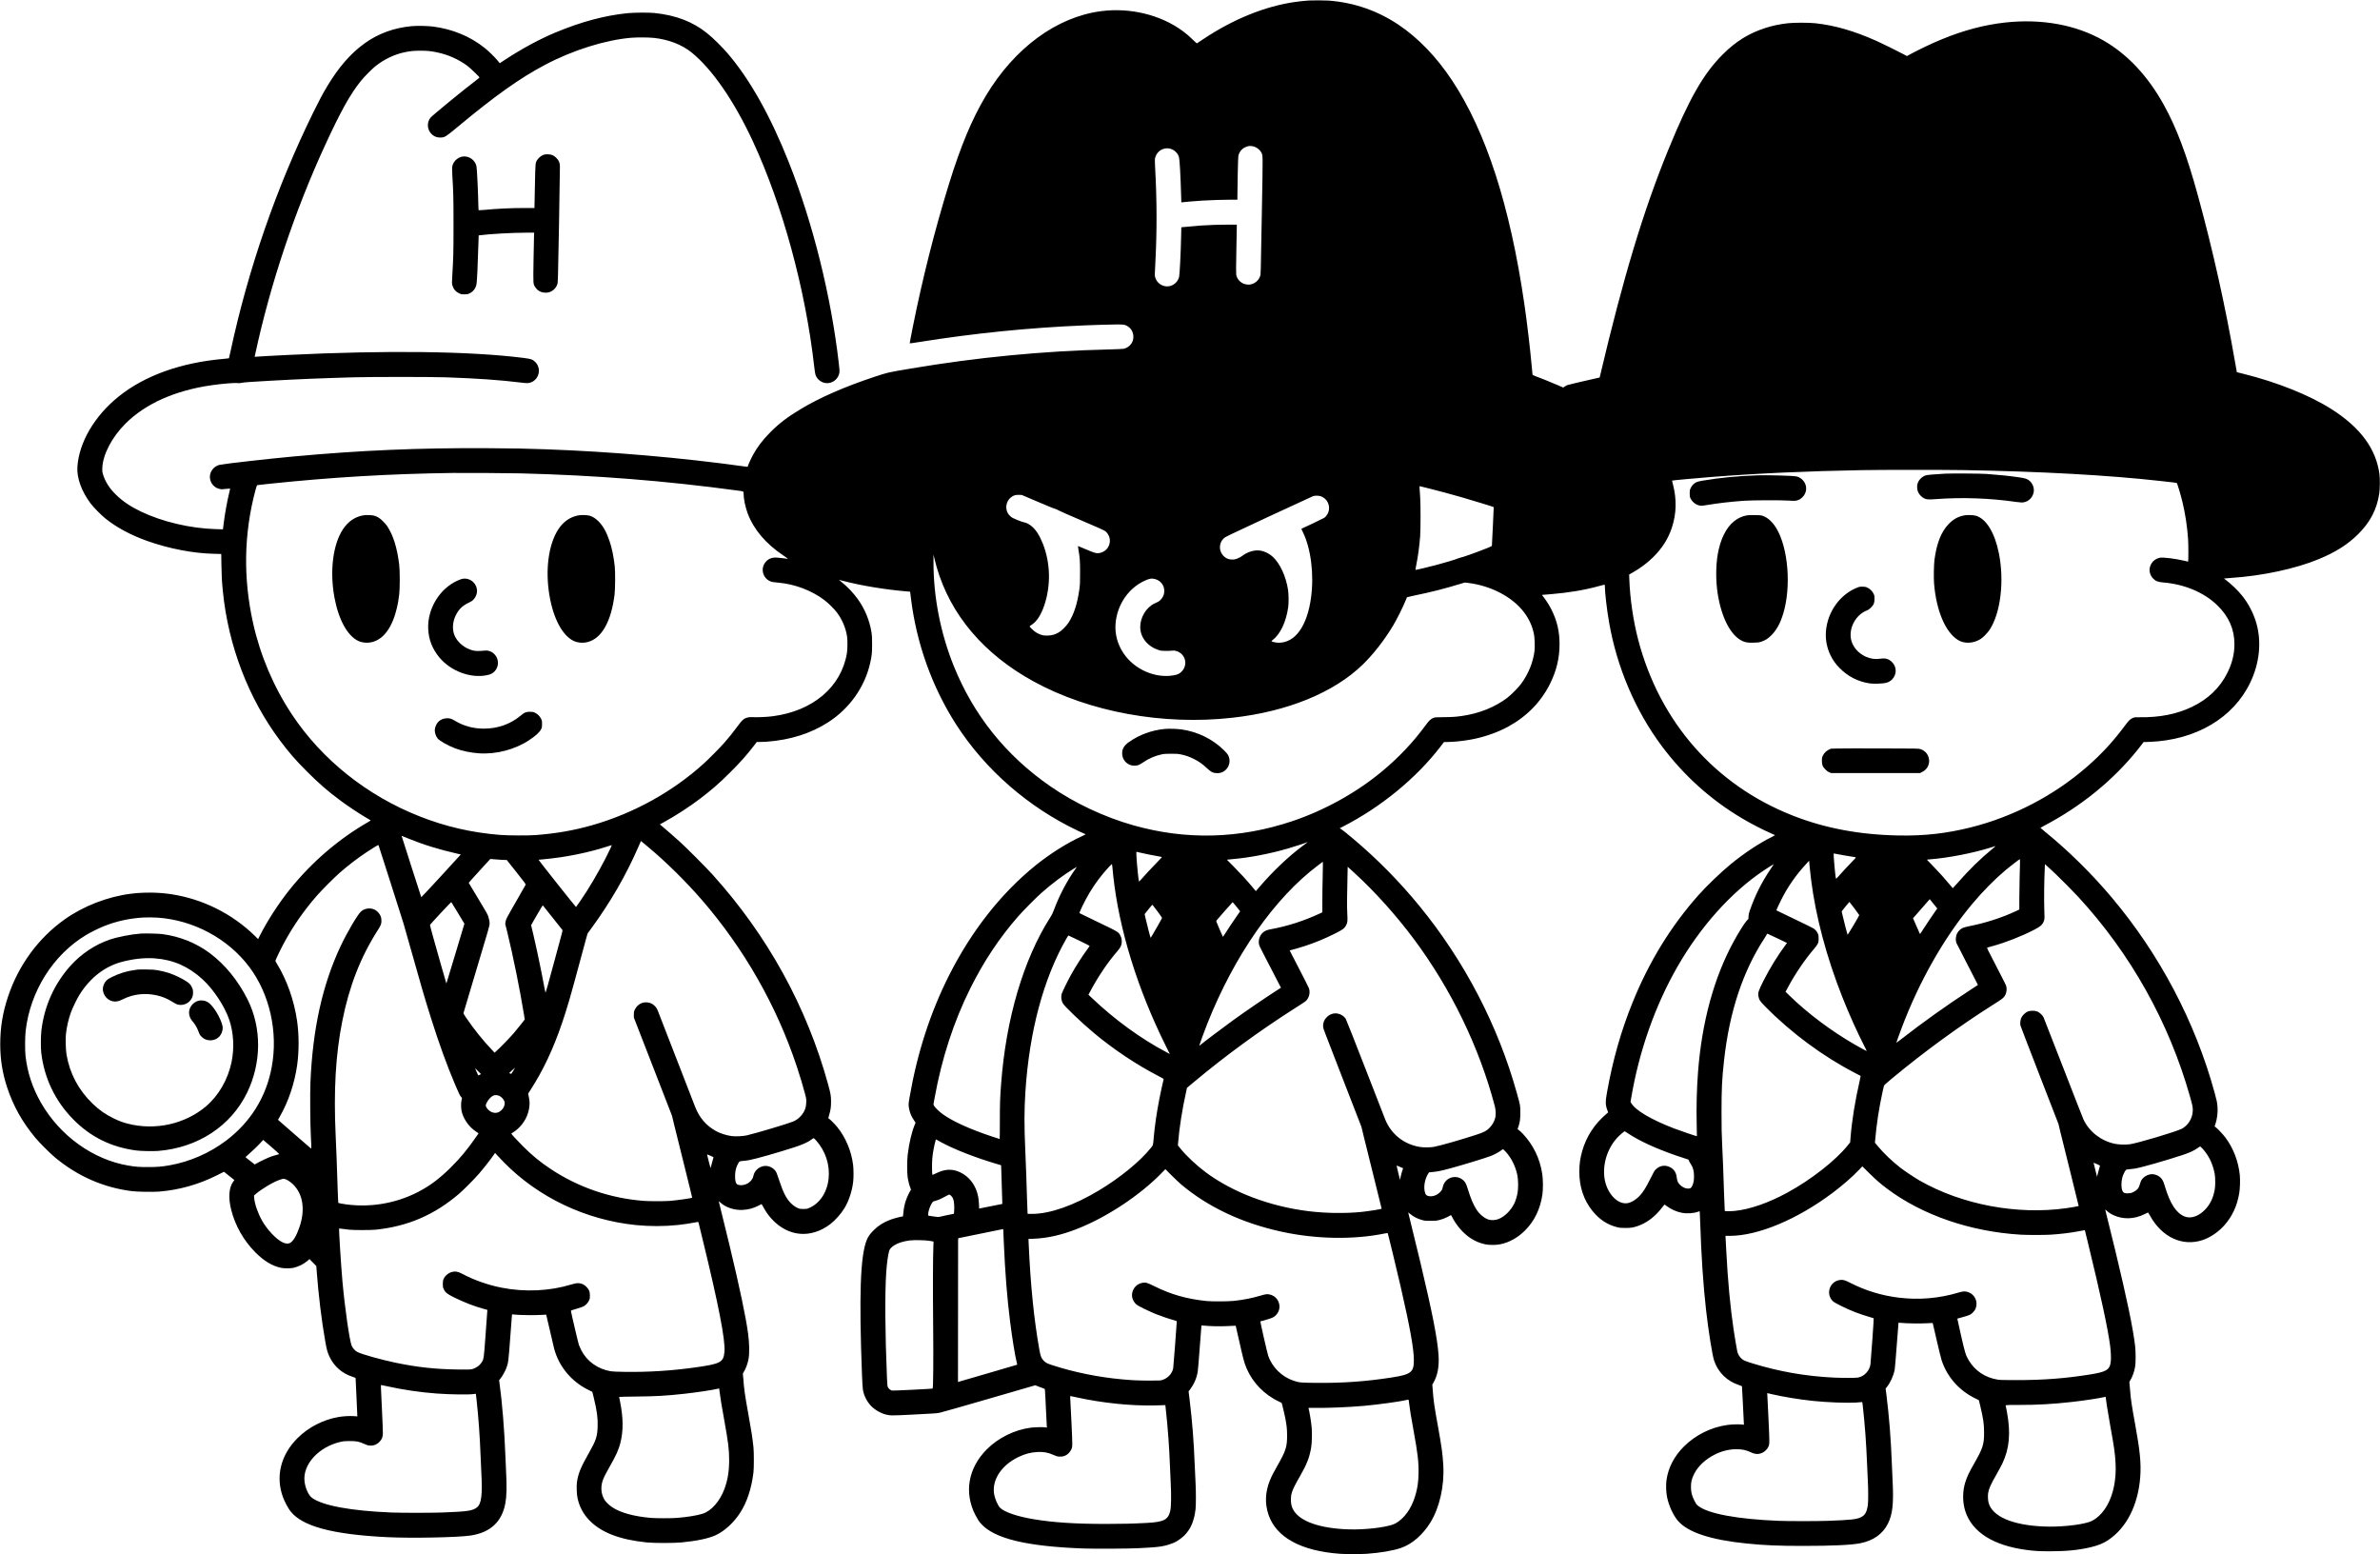 <?xml version="1.0" standalone="no"?>
<!DOCTYPE svg PUBLIC "-//W3C//DTD SVG 20010904//EN"
 "http://www.w3.org/TR/2001/REC-SVG-20010904/DTD/svg10.dtd">
<svg version="1.0" xmlns="http://www.w3.org/2000/svg"
 width="8011pt" height="5231pt" viewBox="0 0 8011 5231"
 preserveAspectRatio="xMidYMid meet">

<g transform="translate(0,5231) scale(0.1,-0.1)"
fill="#000000" stroke="none">
<path d="M44055 52293 c-91 -5 -347 -32 -465 -49 -1008 -144 -2078 -577 -3082
-1247 -117 -78 -217 -144 -221 -146 -5 -2 -63 50 -130 116 -142 138 -204 192
-342 294 -740 549 -1772 801 -2753 673 -1496 -195 -2914 -1237 -3881 -2852
-465 -778 -844 -1686 -1245 -2982 -475 -1542 -889 -3178 -1213 -4802 -59 -296
-105 -540 -102 -543 3 -3 145 17 315 44 1870 298 3680 481 5569 561 388 16
864 30 1095 31 238 1 273 -6 374 -72 177 -117 230 -379 115 -561 -61 -96 -162
-165 -269 -186 -30 -6 -255 -16 -500 -22 -2231 -53 -4426 -265 -6675 -645
-771 -130 -767 -129 -1204 -274 -1028 -342 -1828 -692 -2490 -1088 -457 -274
-744 -495 -1051 -809 -236 -241 -407 -467 -554 -732 -57 -101 -176 -365 -176
-389 0 -16 -4 -16 -131 2 -2098 292 -4471 497 -6669 575 -745 26 -1011 31
-1980 37 -2287 13 -4262 -72 -6500 -278 -809 -74 -2302 -242 -2490 -280 -215
-44 -367 -261 -330 -472 16 -88 51 -159 109 -220 62 -66 129 -103 218 -122 61
-13 83 -13 206 2 75 9 139 14 141 12 3 -2 -7 -49 -20 -104 -79 -324 -156 -747
-196 -1079 l-23 -189 -230 6 c-859 23 -1807 245 -2530 591 -352 169 -612 344
-839 565 -224 218 -367 444 -441 696 -24 82 -26 100 -21 210 20 453 323 1032
778 1487 670 670 1666 1116 2888 1292 364 53 793 88 888 74 44 -7 76 -5 128 7
81 18 301 35 924 69 989 56 1747 87 2840 118 599 17 2636 17 3120 0 1063 -37
1827 -91 2527 -177 210 -26 245 -25 341 9 198 71 311 312 242 515 -25 75 -62
133 -119 184 -82 74 -135 91 -380 122 -1803 227 -4604 262 -7921 100 -485 -24
-1041 -54 -1086 -60 l-42 -4 24 112 c503 2337 1327 4799 2352 7022 526 1140
832 1690 1200 2152 103 130 374 403 492 497 295 234 647 401 993 470 192 39
307 49 522 49 215 0 330 -10 520 -48 397 -79 749 -234 1064 -467 89 -66 401
-366 401 -386 0 -5 -62 -56 -137 -113 -420 -318 -1463 -1174 -1517 -1245 -120
-156 -109 -384 25 -529 89 -97 198 -140 334 -133 131 7 163 27 550 349 1282
1066 2098 1645 2950 2096 932 494 2038 841 2908 912 189 16 573 14 745 -4 500
-52 951 -225 1279 -490 694 -560 1438 -1639 2071 -3005 996 -2150 1765 -4975
2057 -7555 14 -126 33 -252 42 -280 60 -191 260 -317 455 -285 179 28 321 168
351 345 9 51 6 103 -17 301 -258 2259 -868 4720 -1681 6774 -617 1560 -1320
2810 -2069 3680 -197 228 -486 512 -681 669 -484 390 -1053 608 -1775 683
-182 19 -693 16 -900 -5 -784 -80 -1563 -289 -2435 -652 -532 -222 -1132 -546
-1686 -910 l-187 -123 -72 89 c-96 117 -310 326 -439 428 -488 388 -1078 631
-1733 717 -172 22 -524 30 -700 15 -605 -51 -1153 -251 -1618 -589 -464 -338
-866 -801 -1247 -1437 -145 -242 -265 -465 -464 -870 -1233 -2504 -2195 -5277
-2788 -8044 -28 -129 -53 -236 -55 -239 -3 -2 -76 -11 -163 -18 -1444 -123
-2669 -561 -3550 -1269 -812 -652 -1335 -1545 -1388 -2370 -24 -367 141 -823
443 -1225 104 -138 365 -403 512 -519 381 -302 849 -551 1396 -746 726 -258
1541 -416 2240 -432 l251 -6 6 -371 c6 -388 14 -537 48 -876 181 -1836 862
-3615 1927 -5035 306 -408 516 -650 907 -1041 399 -399 686 -649 1115 -969
221 -165 594 -414 821 -550 90 -54 175 -104 188 -112 23 -15 23 -16 -55 -60
-1001 -574 -1898 -1343 -2641 -2264 -379 -471 -767 -1069 -1018 -1569 l-57
-113 -101 100 c-768 755 -1770 1254 -2839 1413 -421 63 -906 68 -1338 14 -785
-98 -1602 -414 -2238 -867 -883 -629 -1549 -1538 -1902 -2597 -181 -541 -262
-1040 -262 -1600 0 -511 74 -976 231 -1450 210 -634 504 -1160 951 -1700 129
-156 496 -523 655 -656 771 -640 1637 -1020 2600 -1140 175 -22 705 -30 902
-15 686 55 1333 237 1960 551 l232 117 175 -140 176 -139 -45 -63 c-141 -197
-164 -534 -64 -933 132 -533 421 -1042 813 -1436 292 -292 563 -457 863 -522
103 -22 321 -23 418 -1 177 40 348 126 481 242 l61 54 115 -117 115 -117 12
-160 c61 -818 165 -1675 291 -2386 50 -284 76 -374 150 -524 157 -319 420
-546 763 -656 92 -29 106 -37 107 -56 0 -12 14 -304 30 -649 17 -344 30 -627
28 -629 -2 -1 -55 3 -118 8 -128 11 -360 -2 -515 -29 -517 -89 -1016 -347
-1384 -714 -565 -566 -743 -1294 -484 -1990 53 -144 166 -356 241 -456 394
-518 1412 -793 3272 -884 810 -40 2386 -9 2805 56 661 101 1048 460 1164 1079
45 237 53 563 26 1070 -8 154 -19 408 -25 565 -30 815 -110 1794 -195 2402
l-15 107 63 83 c67 89 142 226 183 335 62 164 71 232 130 1038 30 418 57 761
58 763 2 1 45 -3 97 -8 156 -18 675 -24 873 -11 98 7 179 11 181 9 2 -2 56
-233 120 -513 64 -281 129 -562 146 -625 159 -603 580 -1112 1152 -1393 l135
-67 51 -208 c104 -428 136 -665 128 -947 -10 -349 -53 -479 -302 -915 -267
-469 -358 -693 -396 -977 -17 -126 -6 -401 20 -524 63 -292 188 -530 393 -745
397 -415 1026 -659 1938 -751 245 -25 905 -25 1170 0 511 48 924 136 1156 246
303 144 601 419 817 751 233 360 386 827 449 1365 17 141 17 680 0 835 -37
346 -68 544 -181 1169 -106 582 -142 838 -160 1139 -6 83 -13 157 -16 163 -4
5 4 27 18 48 74 111 143 295 173 458 35 195 29 521 -17 867 -71 532 -280 1527
-619 2941 -103 432 -358 1473 -366 1495 -3 8 12 -1 33 -21 191 -181 479 -280
772 -266 199 10 372 58 548 152 47 25 87 45 88 45 2 0 25 -39 51 -87 92 -170
178 -293 288 -413 554 -603 1318 -671 1971 -177 168 128 362 346 479 538 151
250 261 585 295 901 16 141 13 414 -4 558 -57 461 -248 918 -529 1266 -79 99
-261 281 -288 290 -23 7 -23 8 16 139 45 152 59 256 59 430 0 195 -12 265 -97
577 -720 2619 -2042 5018 -3894 7068 -220 243 -867 892 -1107 1110 -158 143
-521 459 -627 546 l-38 30 143 79 c410 226 845 508 1227 798 372 283 646 522
1001 877 347 346 556 581 799 898 l93 122 101 0 c56 0 164 5 241 10 780 57
1474 276 2055 649 727 466 1242 1193 1423 2011 53 238 62 325 62 620 0 216 -4
299 -18 388 -68 421 -232 816 -479 1151 -149 202 -341 403 -530 553 -48 39
-88 72 -88 73 0 2 58 -12 128 -31 612 -162 1424 -296 2187 -360 l80 -6 28
-227 c185 -1513 711 -2980 1520 -4241 977 -1521 2437 -2794 4118 -3586 121
-57 224 -104 229 -104 30 0 -2 -21 -97 -64 -492 -220 -1088 -595 -1578 -991
-1163 -941 -2158 -2207 -2915 -3710 -629 -1251 -1067 -2604 -1325 -4100 -40
-230 -41 -267 -4 -423 27 -117 70 -216 144 -327 l63 -96 -29 -72 c-100 -241
-190 -624 -236 -1007 -24 -202 -24 -612 0 -765 20 -129 57 -271 91 -352 23
-56 24 -58 6 -83 -36 -50 -119 -227 -153 -326 -47 -134 -75 -267 -88 -416 -5
-67 -12 -125 -15 -130 -3 -4 -15 -8 -27 -8 -40 0 -291 -67 -392 -105 -231 -86
-408 -197 -566 -355 -121 -119 -193 -222 -240 -343 -211 -546 -256 -1864 -154
-4532 9 -222 22 -438 30 -485 34 -204 122 -384 264 -542 116 -128 325 -253
497 -298 161 -41 194 -41 914 -5 766 39 782 40 905 61 50 9 795 221 1656 471
l1566 455 114 -45 c63 -25 134 -51 158 -58 27 -8 46 -21 51 -33 5 -12 20 -289
34 -616 15 -327 29 -612 32 -634 l5 -38 -48 7 c-86 13 -364 7 -497 -10 -545
-71 -1090 -339 -1481 -730 -627 -627 -771 -1458 -384 -2210 63 -123 123 -216
184 -285 447 -508 1537 -772 3465 -841 363 -13 1491 -7 1830 10 576 29 725 43
906 86 107 25 266 81 345 121 94 47 231 148 309 226 209 210 325 484 372 874
16 135 16 619 0 899 -7 110 -19 371 -27 580 -32 818 -82 1460 -171 2197 l-36
296 51 66 c131 172 217 368 256 591 9 50 40 420 69 823 29 402 55 734 57 736
2 2 40 -1 84 -5 194 -20 528 -28 757 -17 128 6 251 11 272 12 l40 1 73 -320
c40 -176 98 -430 129 -565 30 -135 76 -307 101 -384 164 -494 513 -920 977
-1190 67 -39 154 -84 194 -101 65 -27 73 -34 82 -65 23 -86 91 -374 109 -465
49 -243 64 -384 65 -595 1 -391 -43 -527 -326 -1023 -142 -250 -194 -352 -253
-496 -158 -386 -175 -771 -50 -1147 256 -770 1095 -1230 2417 -1324 186 -13
698 -13 888 0 463 32 900 107 1165 200 368 129 725 439 981 852 309 499 475
1231 435 1928 -21 376 -55 624 -181 1320 -119 649 -147 845 -174 1210 l-14
185 38 65 c141 242 197 549 171 935 -38 550 -206 1408 -606 3090 -111 466
-397 1639 -412 1690 -4 14 9 7 48 -26 123 -104 257 -173 417 -217 88 -24 114
-26 282 -26 162 0 197 2 280 23 121 30 197 59 313 118 50 26 94 49 97 51 3 1
18 -23 33 -54 140 -284 386 -568 632 -726 152 -98 301 -161 476 -200 144 -32
377 -32 526 0 309 66 587 224 833 471 312 315 505 716 577 1200 26 175 23 512
-5 696 -81 522 -301 975 -657 1354 -42 44 -98 96 -125 116 l-49 36 25 72 c55
161 68 256 68 482 0 241 1 239 -114 650 -634 2282 -1768 4460 -3289 6315 -668
815 -1419 1577 -2221 2251 -235 198 -381 314 -419 335 l-38 20 101 52 c1282
654 2472 1629 3291 2694 l120 157 100 0 c221 2 504 30 775 77 430 73 916 239
1274 434 635 346 1112 832 1418 1445 218 434 323 871 322 1340 0 435 -86 796
-280 1176 -67 131 -164 285 -249 395 l-64 83 52 5 c29 3 144 12 257 21 569 45
1139 140 1605 270 105 29 193 51 198 48 4 -2 7 -30 7 -61 0 -200 69 -792 141
-1202 262 -1511 886 -2977 1772 -4164 740 -990 1638 -1801 2693 -2429 306
-183 702 -387 999 -517 66 -29 122 -54 124 -56 2 -1 -48 -28 -110 -60 -432
-215 -933 -548 -1379 -913 -333 -273 -815 -735 -1095 -1051 -925 -1043 -1658
-2236 -2210 -3600 -387 -954 -669 -1941 -860 -3014 -61 -336 -59 -436 10 -622
l25 -69 -52 -45 c-408 -347 -682 -767 -822 -1260 -69 -244 -96 -438 -96 -697
0 -506 149 -950 440 -1312 231 -287 503 -467 829 -549 94 -23 126 -26 276 -26
185 -1 264 11 418 63 312 106 596 323 832 636 37 50 71 89 75 88 4 -1 40 -26
79 -56 138 -104 331 -189 503 -222 167 -32 389 -18 542 35 l56 19 4 -22 c3
-12 10 -184 16 -382 33 -1061 102 -2096 196 -2920 82 -722 210 -1521 273
-1708 134 -394 433 -687 834 -818 55 -18 100 -37 102 -43 2 -6 15 -261 30
-566 14 -305 28 -593 31 -641 l6 -85 -93 9 c-112 10 -336 2 -474 -18 -542 -77
-1063 -336 -1450 -720 -331 -329 -532 -714 -591 -1135 -23 -163 -14 -411 20
-575 62 -297 212 -619 374 -804 336 -383 1105 -634 2312 -755 606 -61 1060
-80 1890 -80 982 0 1626 30 1926 89 439 88 755 310 930 658 158 313 198 674
159 1442 -8 160 -19 414 -25 565 -31 843 -92 1610 -185 2348 l-25 194 34 41
c126 156 227 376 271 590 8 43 40 416 70 829 30 413 57 753 59 755 2 2 48 -1
102 -7 165 -18 652 -24 859 -11 103 7 188 11 190 9 1 -1 60 -255 130 -563 70
-308 147 -619 170 -691 182 -557 583 -1014 1122 -1279 l131 -65 42 -171 c108
-447 134 -626 134 -919 1 -398 -39 -524 -333 -1040 -179 -312 -237 -436 -300
-634 -97 -305 -96 -676 3 -979 229 -698 943 -1149 2051 -1296 286 -38 432 -46
815 -46 543 0 963 43 1355 137 254 61 412 125 580 235 621 409 1014 1181 1085
2128 34 459 -9 893 -175 1795 -107 578 -148 858 -165 1115 -6 88 -15 189 -20
224 -9 63 -8 66 26 122 75 124 128 273 161 449 24 130 24 506 0 710 -72 601
-267 1542 -658 3170 -96 398 -335 1372 -346 1405 -4 13 12 3 48 -29 74 -67
125 -100 221 -146 324 -154 701 -144 1048 28 63 31 118 57 122 57 4 0 36 -51
70 -112 402 -721 1086 -1038 1762 -817 262 86 539 274 742 504 260 296 420
638 494 1061 28 158 38 456 21 625 -46 460 -218 909 -485 1264 -78 105 -281
319 -331 350 l-32 20 25 72 c61 184 89 410 72 600 -12 145 -25 203 -99 476
-653 2380 -1848 4646 -3460 6559 -673 800 -1459 1574 -2240 2208 -88 72 -160
132 -160 135 -1 3 50 32 112 64 1262 662 2342 1541 3177 2586 63 80 130 166
148 191 l33 46 187 6 c1565 55 2833 799 3407 2000 307 642 382 1345 210 1972
-94 341 -270 683 -495 960 -135 167 -358 381 -533 513 l-68 51 33 5 c18 3 107
10 198 16 1072 72 2181 310 2968 637 567 235 973 494 1323 843 404 404 624
829 705 1365 22 145 25 499 6 645 -112 853 -638 1569 -1611 2189 -743 473
-1841 913 -2991 1196 -107 27 -196 49 -198 50 -1 1 -27 144 -57 318 -331 1905
-747 3773 -1250 5612 -377 1376 -724 2298 -1156 3075 -540 970 -1219 1693
-2024 2155 -925 532 -2090 743 -3326 605 -699 -79 -1385 -261 -2124 -565 -333
-137 -732 -327 -1049 -497 l-118 -65 -132 70 c-213 113 -729 367 -896 441
-759 337 -1390 519 -2050 593 -221 25 -738 24 -940 0 -292 -36 -520 -84 -746
-158 -559 -180 -998 -452 -1435 -889 -654 -654 -1132 -1491 -1838 -3218 -836
-2046 -1512 -4286 -2294 -7602 l-13 -55 -144 -32 c-460 -103 -901 -207 -941
-222 -25 -10 -67 -33 -93 -51 l-48 -32 -223 96 c-231 100 -553 229 -713 287
-69 26 -94 39 -97 54 -2 11 -15 148 -30 305 -55 605 -153 1433 -246 2070 -479
3295 -1288 5798 -2434 7526 -523 788 -1133 1422 -1795 1867 -710 477 -1500
751 -2359 817 -123 9 -519 11 -666 3z m-1895 -4903 c120 -23 238 -107 294
-210 57 -104 56 -15 20 -1980 -40 -2243 -37 -2123 -59 -2185 -77 -215 -303
-331 -517 -265 -150 46 -259 167 -288 317 -6 36 -5 299 5 805 8 414 15 781 15
816 l0 62 -312 0 c-308 0 -592 -10 -898 -30 -182 -13 -581 -48 -626 -55 l-31
-5 -7 -318 c-11 -533 -48 -1271 -68 -1352 -50 -206 -260 -348 -463 -313 -167
29 -295 141 -341 298 -19 66 -19 57 11 630 48 960 45 1998 -11 3005 -9 162
-14 319 -11 348 3 29 19 82 36 117 121 260 452 325 660 130 60 -56 93 -110
115 -185 23 -79 53 -621 72 -1288 l7 -233 36 5 c55 9 485 44 681 56 262 16
707 30 953 30 l217 0 0 133 c0 348 22 1279 31 1332 23 129 110 243 225 297 95
45 165 55 254 38z m23920 -10900 c2612 -45 4876 -169 6639 -366 428 -47 538
-61 552 -69 15 -10 126 -380 184 -615 98 -399 165 -835 195 -1270 13 -184 13
-760 1 -760 -5 0 -65 13 -133 30 -285 69 -711 122 -817 101 -177 -35 -311
-172 -342 -350 -21 -117 21 -249 107 -342 89 -95 164 -125 344 -140 713 -57
1377 -336 1819 -764 391 -379 580 -806 581 -1312 0 -331 -75 -638 -236 -963
-250 -505 -649 -888 -1199 -1151 -507 -242 -1083 -356 -1760 -346 -146 2 -165
0 -217 -21 -95 -38 -141 -83 -280 -270 -393 -529 -794 -963 -1293 -1395 -1101
-956 -2465 -1664 -3895 -2022 -812 -203 -1557 -287 -2415 -271 -1317 23 -2486
243 -3575 671 -2611 1026 -4475 3148 -5200 5920 -163 623 -273 1372 -297 2016
l-6 175 104 59 c267 150 488 314 698 519 308 302 512 623 636 1000 154 469
167 939 39 1446 -19 74 -34 136 -34 136 0 8 796 81 1345 124 1535 120 3255
198 5060 229 654 12 2747 12 3395 1z m-48555 -110 c2528 -64 4855 -248 7292
-577 228 -31 213 -22 213 -125 0 -154 63 -451 138 -648 205 -544 609 -1019
1212 -1422 105 -71 154 -108 135 -104 -39 8 -258 33 -361 41 -147 12 -267 -28
-359 -120 -243 -244 -104 -657 237 -705 35 -5 115 -14 179 -19 549 -50 1105
-261 1529 -579 139 -104 342 -305 433 -427 178 -241 292 -511 339 -800 19
-121 16 -437 -5 -566 -190 -1139 -1147 -1950 -2507 -2123 -173 -23 -499 -38
-640 -30 -100 5 -138 3 -189 -10 -140 -36 -182 -74 -379 -341 -130 -176 -261
-339 -416 -515 -136 -155 -499 -523 -671 -680 -1053 -959 -2368 -1687 -3770
-2089 -616 -176 -1210 -280 -1905 -333 -246 -19 -935 -16 -1195 5 -963 78
-1827 277 -2710 624 -1769 697 -3286 1906 -4294 3423 -621 934 -1070 1990
-1314 3090 -335 1505 -308 3008 80 4458 39 148 49 173 67 177 12 3 194 23 406
45 2113 221 4024 334 6160 364 381 5 1893 -4 2295 -14z m30563 -505 c301 -75
798 -209 1063 -285 375 -108 1116 -334 1127 -345 2 -2 -55 -1243 -61 -1294 -2
-20 -23 -31 -162 -87 -331 -134 -866 -324 -912 -324 -10 0 -45 -12 -78 -26
-86 -36 -409 -134 -705 -213 -282 -76 -708 -176 -716 -168 -3 2 11 83 30 178
58 289 99 597 128 954 17 209 17 1099 0 1325 -22 299 -25 360 -18 360 4 0 141
-34 304 -75z m-13178 -442 c283 -121 531 -224 550 -228 52 -11 147 -51 199
-84 25 -16 370 -167 766 -336 527 -225 734 -318 773 -347 106 -79 170 -223
159 -356 -17 -209 -167 -361 -382 -388 -78 -9 -157 15 -435 135 -140 60 -256
108 -257 107 -2 -2 6 -54 16 -117 49 -284 56 -386 56 -784 0 -340 -3 -398 -23
-550 -67 -489 -186 -856 -369 -1135 -77 -116 -236 -273 -333 -327 -123 -69
-216 -95 -355 -101 -135 -5 -205 8 -312 58 -85 39 -146 82 -226 159 -98 94
-98 92 -24 137 182 112 330 339 442 676 220 664 202 1410 -49 2052 -113 288
-240 485 -393 607 -88 70 -160 105 -266 128 -74 17 -255 88 -362 142 -50 26
-129 101 -159 154 -102 174 -58 410 99 535 88 70 155 91 275 87 l95 -4 515
-220z m9531 181 c230 -67 354 -320 269 -547 -24 -64 -81 -142 -134 -182 -26
-19 -716 -350 -769 -368 -5 -1 16 -52 46 -112 273 -549 383 -1427 276 -2209
-130 -955 -532 -1516 -1087 -1516 -74 0 -226 30 -244 48 -4 4 14 25 41 46 258
196 452 608 522 1106 19 131 16 433 -5 575 -68 456 -271 896 -518 1120 -129
117 -299 195 -453 210 -176 17 -389 -49 -552 -168 -71 -53 -132 -85 -220 -117
-88 -32 -222 -26 -306 13 -179 82 -281 290 -233 474 23 90 51 140 115 203 55
54 91 71 1506 730 798 371 1473 682 1500 692 63 22 174 23 246 2z m-12912
-2392 c465 -1604 1587 -2927 3263 -3845 1877 -1029 4354 -1482 6688 -1221
1855 206 3419 845 4394 1794 355 346 727 823 1016 1305 121 202 334 626 409
815 30 74 57 138 60 142 4 4 117 30 253 58 532 108 1015 230 1548 393 l145 44
108 -13 c773 -94 1495 -472 1883 -986 172 -228 277 -456 334 -725 27 -126 38
-436 21 -580 -48 -387 -207 -776 -457 -1113 -95 -129 -336 -370 -466 -468
-423 -316 -944 -524 -1523 -606 -214 -30 -333 -38 -615 -40 -265 -3 -289 -4
-340 -24 -93 -37 -145 -86 -263 -247 -414 -565 -895 -1075 -1457 -1544 -861
-719 -1943 -1320 -3035 -1686 -1773 -595 -3571 -641 -5344 -139 -981 277
-1970 742 -2795 1312 -1493 1031 -2584 2391 -3254 4053 -446 1108 -684 2329
-681 3499 l0 245 34 -140 c18 -77 52 -204 74 -283z m7344 -397 c107 -28 187
-83 247 -170 79 -115 92 -280 32 -408 -34 -74 -114 -161 -172 -189 -19 -9 -69
-32 -111 -52 -284 -132 -489 -467 -489 -797 0 -344 241 -649 610 -771 88 -29
106 -31 235 -32 77 -1 177 3 221 8 71 8 91 6 151 -13 316 -95 404 -481 161
-706 -65 -61 -131 -90 -252 -111 -622 -110 -1321 196 -1688 741 -203 301 -297
652 -268 1002 50 619 419 1172 953 1428 175 84 256 100 370 70z m-25163 -8720
c545 -222 1060 -382 1698 -527 l103 -23 -662 -723 c-364 -397 -666 -719 -669
-715 -4 5 -152 465 -330 1023 -178 558 -325 1021 -328 1029 -4 10 -1 12 9 9 8
-3 88 -36 179 -73z m8115 -305 c587 -489 1264 -1157 1796 -1770 1424 -1645
2518 -3561 3199 -5609 110 -331 209 -659 277 -921 44 -171 45 -178 40 -295 -5
-123 -23 -199 -69 -290 -80 -156 -215 -282 -374 -348 -179 -74 -1218 -385
-1554 -464 -130 -30 -377 -42 -515 -24 -176 23 -382 89 -525 168 -334 185
-558 447 -705 823 -112 288 -1240 3193 -1257 3237 -43 116 -150 217 -265 253
-206 64 -412 -29 -507 -229 -28 -61 -31 -74 -31 -166 l1 -100 642 -1652 642
-1652 60 -253 c33 -139 187 -758 342 -1376 154 -617 279 -1125 276 -1127 -17
-18 -485 -85 -743 -107 -185 -15 -711 -15 -905 1 -1121 90 -2180 454 -3105
1066 -359 237 -627 456 -941 770 -196 196 -403 421 -393 428 109 71 155 104
205 148 231 204 373 476 403 769 12 115 8 184 -21 327 l-20 102 79 123 c420
647 766 1380 1062 2251 174 513 290 911 580 1994 83 307 179 662 214 788 l64
230 124 170 c647 884 1173 1794 1589 2752 l84 192 50 -42 c28 -23 119 -98 201
-167z m22180 162 c-6 -5 -80 -61 -165 -124 -481 -361 -989 -843 -1447 -1375
l-122 -142 -115 138 c-185 223 -384 440 -629 688 l-229 231 43 6 c24 3 98 10
164 16 573 52 1236 179 1840 354 189 54 607 190 635 207 20 11 37 12 25 1z
m-30862 -1347 c217 -682 414 -1298 436 -1370 22 -71 129 -445 236 -830 326
-1166 491 -1730 695 -2375 268 -849 539 -1595 810 -2231 137 -321 159 -366
200 -413 l31 -35 -17 -81 c-25 -125 -16 -318 21 -430 81 -250 250 -475 466
-619 l88 -60 -96 -138 c-293 -421 -510 -682 -837 -1008 -374 -372 -704 -621
-1101 -826 -789 -410 -1714 -550 -2590 -393 -49 9 -93 19 -97 23 -4 3 -14 227
-23 496 -25 790 -44 1301 -66 1760 -71 1529 -2 2731 222 3859 233 1175 615
2155 1191 3056 116 181 132 226 126 349 -3 70 -10 98 -35 151 -34 71 -105 148
-168 185 -150 88 -356 66 -485 -51 -115 -104 -472 -711 -684 -1162 -614 -1306
-941 -2785 -1017 -4594 -15 -370 -7 -1413 15 -1821 10 -169 16 -329 14 -355
l-3 -48 -538 466 c-296 257 -548 476 -559 487 l-20 20 68 119 c284 499 485
1096 574 1702 68 467 68 1045 -1 1512 -100 687 -346 1382 -681 1923 -26 43
-48 85 -48 93 0 25 193 425 300 620 311 571 658 1068 1096 1572 159 182 583
608 764 766 292 256 611 500 915 701 260 173 388 248 396 233 4 -7 185 -571
402 -1253z m7401 1138 c-198 -424 -513 -991 -789 -1427 -109 -171 -358 -539
-366 -540 -10 -1 -1271 1588 -1262 1591 4 1 89 9 188 18 714 64 1505 224 2140
433 66 22 125 40 132 41 7 1 -12 -51 -43 -116z m46519 -10 c-402 -329 -782
-700 -1166 -1140 -88 -101 -163 -183 -166 -182 -3 0 -57 63 -119 138 -156 190
-308 359 -548 608 l-205 212 33 5 c18 3 67 8 108 11 584 46 1408 207 1990 388
96 30 179 55 183 56 4 0 -45 -42 -110 -96z m-28683 -127 c158 -37 429 -92 570
-115 69 -12 136 -24 148 -27 21 -4 5 -24 -155 -187 -199 -204 -386 -404 -513
-550 -46 -53 -87 -97 -91 -97 -13 0 -73 592 -87 862 -6 129 -5 147 8 143 8 -2
62 -16 120 -29z m23446 -46 c91 -19 466 -83 559 -96 107 -14 110 -1 -32 -148
-162 -167 -354 -374 -463 -499 -69 -80 -86 -94 -92 -80 -23 57 -92 843 -74
843 2 0 48 -9 102 -20z m-45021 -190 c66 -5 150 -10 186 -10 l66 0 323 -406
c286 -360 321 -408 313 -427 -6 -12 -142 -251 -303 -532 -351 -612 -356 -621
-372 -712 l-12 -72 77 -313 c186 -759 422 -1924 553 -2734 l28 -171 -120 -153
c-65 -84 -175 -219 -243 -299 -128 -150 -462 -495 -585 -604 l-69 -62 -89 95
c-315 334 -596 684 -867 1080 -78 114 -92 140 -88 165 3 17 202 682 441 1479
407 1352 436 1455 436 1524 0 42 -6 98 -14 126 -8 28 -23 83 -33 121 -16 58
-74 160 -337 595 -175 288 -318 528 -319 531 -1 4 162 186 362 404 l364 398
91 -7 c50 -4 145 -11 211 -16z m51188 -117 c-2 -76 -7 -300 -13 -498 -5 -198
-10 -518 -10 -711 l0 -351 -122 -58 c-448 -211 -1018 -396 -1548 -500 -118
-24 -205 -47 -239 -64 -65 -31 -137 -98 -174 -161 -59 -101 -72 -248 -31 -350
10 -25 177 -351 371 -724 194 -374 352 -680 350 -681 -1 -2 -135 -89 -297
-195 -760 -495 -1551 -1059 -2262 -1613 -104 -81 -188 -144 -188 -141 0 11 95
278 177 494 588 1565 1428 3043 2364 4164 372 445 766 844 1156 1171 123 103
451 355 463 355 3 0 4 -62 3 -137z m-7033 -550 c157 -1249 521 -2616 1055
-3963 225 -569 508 -1197 745 -1657 43 -84 76 -153 72 -153 -10 0 -228 118
-398 216 -792 456 -1594 1057 -2201 1650 l-132 129 76 140 c255 475 578 949
902 1325 40 47 88 114 105 150 29 61 31 72 31 175 0 98 -3 116 -27 167 -35 76
-80 130 -142 172 -28 19 -321 164 -651 321 -330 158 -601 288 -603 290 -4 4
86 200 162 352 219 438 497 837 844 1212 l97 105 17 -195 c10 -107 32 -303 48
-436z m-16439 72 c-6 -198 -11 -544 -11 -768 l0 -408 -87 -41 c-540 -250
-1078 -423 -1643 -528 -128 -24 -180 -43 -250 -95 -131 -96 -194 -297 -141
-453 17 -48 154 -315 675 -1319 l53 -101 -121 -78 c-423 -272 -1088 -726
-1507 -1030 -342 -248 -997 -742 -1103 -833 -18 -15 -19 -15 -12 13 13 52 176
496 263 716 915 2303 2265 4233 3733 5334 l155 116 3 -82 c2 -46 -1 -245 -7
-443z m-7077 335 c4 -52 16 -178 27 -280 196 -1805 815 -3810 1769 -5727 l136
-273 -121 65 c-861 455 -1732 1089 -2504 1822 l-115 109 59 109 c267 501 595
987 921 1362 115 132 150 222 141 356 -4 65 -12 94 -41 153 -65 131 -66 132
-758 463 -337 161 -617 296 -621 301 -19 17 185 435 335 684 192 321 393 588
656 874 66 71 98 99 102 90 4 -7 10 -56 14 -108z m22152 -57 c-300 -446 -519
-882 -696 -1388 -34 -96 -43 -137 -46 -204 l-3 -85 -50 -50 c-74 -76 -291
-422 -458 -731 -656 -1211 -1059 -2693 -1188 -4370 -44 -575 -59 -1176 -45
-1750 5 -225 8 -410 7 -411 -6 -6 -599 196 -767 261 -775 299 -1306 612 -1443
853 l-24 42 23 133 c266 1577 806 3109 1557 4417 778 1354 1804 2498 2900
3234 124 83 335 216 344 216 1 0 -49 -75 -111 -167z m9579 -149 c197 -186 618
-612 786 -794 1759 -1913 3044 -4209 3750 -6700 93 -327 103 -381 96 -505 -12
-247 -161 -483 -372 -592 -187 -96 -1471 -480 -1739 -519 -142 -21 -379 -14
-514 15 -464 99 -855 403 -1052 816 -21 44 -326 825 -679 1735 -353 910 -653
1678 -667 1707 -34 70 -136 164 -211 194 -84 34 -233 33 -318 0 -85 -34 -193
-143 -225 -226 -27 -72 -37 -187 -21 -249 6 -25 297 -780 646 -1680 l634
-1634 61 -259 c34 -142 188 -761 342 -1376 154 -616 278 -1120 276 -1122 -6
-7 -275 -54 -419 -74 -1658 -232 -3520 120 -4939 933 -173 100 -503 320 -645
431 -280 219 -540 466 -742 705 l-113 135 5 60 c47 552 130 1097 251 1650 20
88 40 176 45 197 8 31 44 65 267 250 1090 907 2299 1787 3449 2512 263 165
306 199 355 275 62 98 78 246 39 351 -12 30 -162 327 -335 660 -295 568 -313
605 -293 612 12 4 90 25 172 48 454 126 961 324 1399 548 230 118 301 186 341
326 16 54 16 87 5 390 -11 316 -4 919 16 1359 l6 137 91 -82 c50 -46 163 -151
252 -234z m-32976 154 c-282 -397 -535 -877 -710 -1343 -51 -138 -78 -194
-143 -295 -900 -1415 -1486 -3405 -1650 -5605 -34 -454 -41 -644 -41 -1237 0
-335 -3 -608 -6 -608 -3 0 -121 38 -260 84 -745 248 -1301 500 -1652 748 -119
85 -267 227 -296 286 l-22 43 41 227 c240 1329 645 2569 1203 3687 452 905
975 1692 1603 2410 172 198 625 654 799 806 373 326 716 583 1070 801 61 37
111 68 113 68 1 0 -21 -33 -49 -72z m9396 -139 c682 -624 1396 -1418 1990
-2214 1256 -1683 2209 -3648 2731 -5635 34 -131 38 -296 10 -400 -31 -114
-102 -236 -186 -321 -109 -110 -179 -147 -443 -234 -485 -160 -1247 -378
-1433 -410 -128 -22 -365 -22 -489 0 -528 93 -948 430 -1148 920 -25 61 -327
837 -672 1725 -345 888 -640 1636 -657 1663 -58 91 -160 157 -277 179 -265 49
-525 -202 -481 -465 11 -67 -31 42 677 -1782 l610 -1570 78 -325 c42 -179 196
-797 341 -1375 144 -577 262 -1051 260 -1052 -15 -15 -447 -83 -676 -107 -535
-55 -1206 -46 -1780 24 -1310 161 -2562 635 -3475 1317 -298 222 -639 542
-834 782 l-93 115 7 85 c38 500 138 1130 281 1774 l18 79 232 194 c1076 898
2234 1743 3439 2509 335 213 334 212 380 279 75 109 95 254 52 372 -12 34
-163 332 -334 662 -172 331 -313 603 -313 607 0 3 6 5 14 5 23 0 350 95 511
148 345 115 646 239 996 413 263 131 323 175 376 276 53 100 56 133 42 410
-12 240 -10 546 8 1286 l6 278 26 -24 c14 -13 107 -97 206 -188z m19517 -1073
l96 -120 -44 -60 c-92 -128 -335 -488 -430 -638 -54 -87 -102 -158 -105 -158
-4 0 -23 37 -42 83 -20 45 -72 164 -116 264 l-79 182 281 320 281 321 31 -37
c16 -20 74 -91 127 -157z m-49697 -271 l217 -359 -302 -1006 c-166 -553 -303
-1006 -305 -1008 -2 -3 -287 993 -445 1562 -61 219 -109 403 -107 410 11 26
710 777 717 769 4 -4 105 -170 225 -368z m47003 157 c89 -119 163 -221 164
-227 3 -20 -387 -673 -394 -660 -10 16 -116 432 -163 633 l-35 153 127 160
c70 87 130 159 133 158 3 0 78 -98 168 -217z m-20822 86 c55 -68 111 -137 123
-155 l23 -31 -125 -179 c-118 -169 -296 -437 -402 -605 -27 -43 -50 -76 -52
-75 -1 2 -54 122 -118 266 -112 258 -114 264 -97 286 33 45 537 615 543 615 3
0 50 -55 105 -122z m-2635 -188 c84 -113 153 -212 153 -220 1 -16 -374 -669
-384 -670 -7 0 -117 425 -166 637 l-36 161 128 161 c100 125 131 158 140 148
6 -6 80 -104 165 -217z m-20361 -210 c172 -217 319 -402 327 -412 13 -14 7
-42 -46 -235 -33 -120 -130 -479 -216 -798 -201 -750 -297 -1088 -305 -1078
-4 4 -19 76 -34 158 -91 502 -248 1256 -372 1786 l-77 326 193 337 c153 266
196 334 205 324 7 -7 153 -191 325 -408z m-13300 0 c1215 -84 2366 -701 3087
-1655 693 -917 980 -2201 757 -3385 -188 -1002 -712 -1843 -1534 -2465 -552
-417 -1225 -711 -1898 -829 -272 -48 -417 -60 -727 -60 -303 -1 -412 8 -660
49 -1191 200 -2307 1001 -2947 2117 -286 499 -458 1021 -520 1583 -20 179 -17
652 6 840 156 1334 924 2551 2030 3218 154 93 442 235 611 302 417 165 830
256 1305 288 109 8 357 6 490 -3z m54524 -696 l326 -157 -35 -46 c-271 -363
-545 -806 -754 -1221 -174 -345 -194 -407 -172 -529 22 -120 49 -161 235 -350
863 -877 1948 -1679 3016 -2229 102 -52 187 -97 189 -99 2 -1 -13 -76 -33
-165 -152 -658 -264 -1352 -307 -1906 l-13 -164 -84 -105 c-408 -508 -1231
-1152 -2027 -1586 -641 -349 -1267 -566 -1774 -617 -129 -13 -328 -13 -336 -1
-3 6 -14 283 -25 618 -27 842 -37 1091 -62 1603 -18 360 -22 570 -22 1100 -1
781 16 1123 85 1745 182 1647 637 3014 1381 4143 37 57 68 108 68 113 0 5 4 9
9 9 5 0 155 -70 335 -156z m-23501 -76 c231 -111 356 -176 353 -184 -3 -7 -36
-54 -74 -106 -172 -232 -391 -574 -547 -853 -119 -213 -309 -603 -323 -663
-24 -105 -7 -220 44 -308 67 -114 626 -646 1049 -1000 654 -546 1424 -1060
2153 -1437 188 -97 193 -100 187 -126 -28 -106 -102 -449 -143 -661 -86 -437
-153 -893 -187 -1280 -25 -288 -16 -256 -107 -371 -350 -438 -1036 -999 -1733
-1416 -857 -514 -1654 -793 -2261 -793 l-143 0 -5 53 c-3 28 -10 223 -16 432
-16 565 -38 1176 -60 1665 -37 827 -36 1341 5 1970 131 2019 609 3802 1378
5142 34 60 64 108 67 108 3 0 166 -77 363 -172z m-19044 -4378 c-33 -55 -64
-102 -68 -104 -11 -7 -72 17 -69 26 3 8 189 178 195 178 1 0 -25 -45 -58 -100z
m-1127 -137 c-20 -12 -42 -23 -48 -23 -6 0 -34 55 -63 122 l-51 123 100 -100
99 -99 -37 -23z m657 -712 c64 -33 127 -96 157 -157 23 -46 26 -64 21 -112
-10 -112 -91 -223 -203 -278 -106 -52 -250 -19 -349 81 -49 48 -85 112 -85
148 0 43 70 166 132 232 80 86 143 118 223 112 35 -2 79 -14 104 -26z m37994
-1265 c392 -258 913 -498 1612 -741 116 -40 258 -87 316 -105 106 -32 107 -33
118 -70 6 -21 32 -69 58 -106 81 -119 113 -239 113 -427 0 -134 -19 -230 -61
-315 -38 -79 -72 -97 -164 -89 -80 6 -161 45 -235 114 -79 73 -108 134 -121
254 -20 196 -122 325 -300 380 -142 44 -283 10 -398 -97 -53 -48 -68 -75 -188
-316 -139 -279 -229 -427 -332 -546 -128 -148 -304 -260 -444 -282 -348 -54
-719 367 -776 883 -56 499 137 1036 498 1385 60 58 176 152 188 152 2 0 54
-33 116 -74z m-27336 -232 c319 -354 473 -824 423 -1292 -50 -464 -301 -837
-665 -988 -63 -26 -81 -29 -185 -29 -100 0 -123 4 -175 26 -87 36 -169 93
-247 172 -152 154 -255 355 -388 758 -74 223 -98 285 -128 325 -94 123 -247
186 -395 163 -172 -28 -313 -161 -348 -331 -32 -155 -174 -279 -350 -307 -67
-11 -148 -3 -188 18 -58 31 -85 142 -78 316 6 147 27 238 83 350 58 117 58
117 182 127 59 4 157 17 217 29 219 40 978 256 1525 434 261 85 451 171 560
254 36 27 70 50 77 50 6 1 42 -33 80 -75z m4211 -63 c433 -236 1127 -508 1823
-716 l196 -59 6 -170 c16 -425 38 -1128 35 -1131 -4 -4 -760 -155 -776 -155
-7 0 -11 4 -7 9 9 15 -13 298 -30 390 -72 375 -293 674 -609 821 -264 124
-514 113 -813 -37 -62 -31 -116 -53 -120 -49 -14 13 -16 415 -3 545 19 206 54
395 111 614 10 37 11 38 32 24 12 -8 82 -47 155 -86z m-22545 -157 c150 -130
270 -239 267 -243 -2 -3 -44 -15 -91 -27 -48 -11 -135 -38 -194 -59 -102 -36
-383 -170 -490 -233 l-50 -30 -157 122 c-86 66 -156 124 -155 127 1 3 49 46
107 96 140 120 329 303 415 402 39 44 71 80 73 80 1 1 125 -105 275 -235z
m64991 -46 c218 -231 361 -524 423 -868 22 -128 23 -401 0 -525 -52 -286 -161
-507 -337 -685 -215 -217 -472 -300 -676 -218 -283 114 -486 423 -664 1013
-48 157 -67 201 -117 262 -87 108 -250 169 -383 143 -123 -24 -234 -100 -294
-202 -14 -24 -35 -80 -46 -123 -36 -139 -93 -207 -230 -274 -68 -32 -84 -36
-170 -39 -118 -4 -154 11 -187 78 -46 93 -49 290 -7 455 19 73 84 211 116 246
22 23 34 26 124 32 54 4 140 14 189 22 235 41 1002 260 1612 460 215 71 378
146 493 229 41 30 79 55 85 55 5 1 36 -27 69 -61z m-23449 -110 c191 -205 331
-483 396 -784 33 -152 38 -439 11 -599 -23 -131 -67 -276 -114 -370 -119 -237
-322 -437 -527 -518 -105 -42 -238 -49 -340 -18 -134 41 -306 184 -405 339
-101 155 -193 373 -284 668 -57 184 -78 229 -133 289 -111 120 -274 164 -430
116 -148 -47 -247 -157 -285 -317 -20 -88 -36 -118 -98 -178 -113 -112 -273
-160 -403 -121 -64 19 -87 53 -109 157 -38 176 12 425 117 589 l29 46 123 12
c181 18 300 43 623 131 431 118 1111 326 1329 407 104 38 271 127 345 183 36
26 68 49 72 49 3 1 41 -36 83 -81z m-33711 -366 c1155 -1176 2742 -1932 4426
-2107 464 -48 970 -48 1430 1 167 17 433 57 569 85 51 10 99 19 105 19 7 0 18
-21 24 -47 6 -27 63 -259 126 -518 542 -2218 775 -3416 741 -3804 -32 -358
-127 -409 -995 -530 -788 -110 -1572 -159 -2350 -148 -286 4 -420 10 -485 21
-437 74 -799 334 -993 713 -27 54 -62 132 -77 173 -22 62 -262 1084 -268 1143
-2 16 26 27 187 73 104 30 212 67 240 82 71 39 139 111 178 189 31 64 33 73
33 173 -1 86 -5 116 -24 163 -30 76 -121 174 -195 210 -121 59 -213 60 -401 2
-731 -224 -1567 -263 -2350 -109 -451 88 -935 258 -1310 459 -152 82 -249 101
-361 71 -123 -33 -241 -133 -286 -243 -19 -48 -23 -76 -23 -163 0 -97 2 -110
32 -173 58 -121 106 -159 374 -291 329 -161 654 -286 979 -376 l115 -31 -3
-37 c-1 -20 -27 -374 -57 -787 -59 -825 -60 -827 -133 -941 -73 -113 -195
-198 -328 -230 -60 -14 -122 -15 -479 -11 -746 10 -1347 75 -2066 223 -495
101 -1164 289 -1312 367 -72 38 -147 119 -186 200 -72 153 -234 1273 -315
2182 -47 518 -124 1758 -111 1773 2 2 52 -4 112 -12 59 -9 158 -21 218 -28
150 -17 742 -17 905 0 1084 114 1974 499 2810 1215 146 126 522 505 661 667
184 215 428 527 514 658 l29 44 75 -84 c41 -45 143 -152 225 -236z m6951 223
c50 -21 94 -41 98 -45 4 -4 -4 -41 -18 -83 -14 -42 -34 -115 -45 -164 -11 -48
-23 -99 -27 -113 -4 -18 -23 43 -64 205 -32 127 -59 234 -59 239 0 4 6 6 13 3
6 -3 53 -22 102 -42z m46675 -283 c58 -24 94 -45 94 -53 -1 -8 -18 -68 -37
-134 -20 -66 -42 -147 -48 -180 l-12 -60 -58 230 c-32 127 -59 234 -59 239 0
4 6 6 13 3 6 -3 55 -23 107 -45z m-23465 -92 c55 -23 101 -43 102 -44 1 -1
-12 -42 -29 -91 -16 -48 -40 -136 -52 -194 l-22 -105 -61 242 c-34 137 -56
241 -49 239 6 -3 56 -24 111 -47z m15780 -198 c228 -225 386 -364 610 -532
1188 -892 2804 -1448 4502 -1550 220 -13 789 -13 1003 0 323 20 665 61 957
116 76 14 152 28 168 31 l30 5 104 -424 c425 -1744 672 -2890 746 -3460 25
-194 35 -405 24 -517 -28 -299 -134 -367 -724 -460 -823 -130 -1550 -185
-2440 -185 -462 0 -566 3 -650 17 -418 68 -761 299 -971 654 -99 167 -122 240
-259 842 -69 304 -125 554 -123 556 2 1 44 12 93 25 150 38 308 90 351 115 64
37 149 136 174 202 88 228 -28 475 -258 552 -91 31 -168 28 -303 -13 -660
-200 -1342 -259 -2025 -176 -573 70 -1116 235 -1622 492 -189 96 -242 112
-337 105 -372 -28 -525 -488 -243 -732 24 -21 144 -87 273 -150 320 -158 606
-268 943 -365 74 -21 137 -41 140 -44 7 -7 -94 -1424 -109 -1545 -29 -219
-202 -406 -417 -450 -67 -14 -536 -14 -817 -1 -939 45 -1840 202 -2726 475
-118 36 -242 79 -277 95 -122 57 -215 175 -246 311 -19 83 -87 488 -125 744
-111 746 -196 1660 -245 2630 -9 165 -18 348 -22 408 l-6 107 145 0 c952 0
2271 552 3466 1450 342 257 664 539 891 778 58 61 105 111 105 111 0 1 99 -97
220 -217z m-23155 -385 c907 -764 2035 -1298 3360 -1591 1166 -258 2446 -282
3497 -66 53 11 98 18 101 16 10 -11 283 -1138 441 -1821 312 -1358 441 -2077
441 -2462 -1 -403 -95 -477 -740 -578 -865 -135 -1664 -192 -2561 -182 -524 6
-557 9 -749 73 -397 133 -723 456 -855 847 -32 97 -267 1127 -261 1144 3 7 12
13 20 13 33 0 335 92 391 120 162 78 258 264 226 437 -33 179 -157 306 -336
343 -79 16 -124 10 -306 -44 -281 -83 -555 -137 -879 -173 -191 -21 -761 -24
-940 -5 -665 72 -1182 219 -1745 498 -238 118 -292 134 -397 115 -180 -31
-316 -166 -349 -345 -24 -128 21 -264 120 -363 47 -47 87 -70 285 -168 127
-62 301 -141 386 -175 169 -68 485 -175 623 -210 48 -13 87 -28 87 -34 0 -64
-113 -1545 -121 -1584 -35 -175 -175 -327 -358 -389 -63 -22 -80 -22 -417 -23
-375 0 -590 9 -939 41 -795 71 -1623 239 -2349 476 -177 57 -226 82 -291 147
-83 83 -111 153 -151 377 -182 1023 -297 2164 -360 3575 l-6 151 169 6 c471
19 938 124 1468 332 994 389 2118 1132 2840 1876 l130 134 205 -205 c113 -113
257 -249 320 -303z m-30124 163 c70 -30 171 -101 236 -165 341 -332 419 -863
214 -1451 -100 -288 -211 -471 -319 -526 -59 -29 -151 -22 -239 21 -221 105
-523 424 -700 738 -142 254 -245 550 -263 761 l-7 78 53 47 c198 174 615 421
819 485 36 12 72 23 80 26 33 10 81 5 126 -14z m22395 -559 c37 -38 53 -66 69
-118 25 -79 37 -262 26 -394 l-7 -85 -237 -48 c-130 -27 -248 -53 -261 -58
-16 -6 -70 -2 -165 12 -78 12 -156 23 -173 26 -30 4 -33 8 -33 40 0 103 60
285 130 390 31 48 38 53 96 67 95 24 198 68 340 146 71 39 138 71 148 71 11 0
41 -22 67 -49z m1749 -1144 c0 -19 7 -184 15 -368 49 -1111 112 -1906 216
-2728 68 -540 165 -1140 216 -1334 14 -54 24 -100 22 -102 -2 -2 -431 -128
-954 -280 -522 -152 -970 -282 -995 -289 l-45 -13 2 2336 c1 1285 2 2373 2
2418 0 79 0 82 24 88 24 6 1475 302 1490 304 4 1 7 -14 7 -32z m-2503 -361
c56 -9 114 -18 129 -22 l27 -7 -6 -151 c-16 -354 -19 -1504 -8 -2606 12 -1211
4 -2176 -18 -2189 -16 -10 -1334 -74 -1368 -67 -48 11 -110 61 -134 108 -20
39 -23 68 -35 343 -63 1495 -72 2822 -24 3525 21 308 58 575 100 729 15 55 81
127 166 181 129 82 306 137 524 166 133 17 503 11 647 -10z m-18223 -4900
c518 -115 1104 -201 1645 -241 473 -35 1114 -43 1276 -16 28 5 51 8 52 7 0 0
13 -107 27 -236 62 -568 105 -1165 131 -1830 9 -217 20 -471 25 -565 42 -770
6 -1068 -144 -1190 -146 -118 -318 -143 -1180 -175 -356 -13 -1377 -13 -1696
0 -1367 56 -2322 232 -2677 493 -120 89 -227 324 -253 557 -64 566 472 1155
1205 1326 109 25 138 28 315 29 231 0 304 -14 489 -96 91 -41 128 -52 187 -56
130 -10 241 34 334 133 74 79 101 147 107 264 3 47 -12 414 -31 815 -40 817
-41 825 -25 825 6 0 102 -20 213 -44z m11180 -201 c29 -226 65 -447 151 -920
137 -755 168 -1001 168 -1360 0 -379 -49 -676 -160 -975 -154 -412 -440 -737
-731 -830 -183 -59 -512 -113 -862 -141 -190 -16 -708 -15 -885 0 -568 50
-1016 173 -1295 357 -98 64 -208 169 -259 247 -115 178 -141 426 -67 645 38
110 100 235 238 477 214 374 300 565 357 787 106 413 103 850 -9 1405 -17 80
-30 149 -30 153 0 4 255 10 568 13 670 6 1018 26 1627 93 398 43 981 131 1120
168 28 7 51 13 51 12 1 -1 9 -59 18 -131z m35396 -59 c403 -93 952 -184 1405
-230 466 -49 1137 -75 1435 -57 102 6 194 13 206 17 19 5 21 -1 32 -103 76
-688 117 -1246 147 -1988 8 -209 20 -468 26 -575 15 -264 15 -694 0 -797 -35
-240 -95 -346 -234 -412 -153 -73 -340 -93 -1117 -121 -354 -13 -1323 -13
-1645 0 -1396 55 -2387 240 -2720 507 -54 43 -67 62 -123 173 -84 169 -114
282 -115 450 -2 176 25 287 110 455 132 260 379 489 699 649 231 116 476 176
719 176 205 0 321 -25 506 -111 144 -66 262 -65 392 4 68 35 145 115 176 183
47 100 47 96 8 945 -21 437 -39 811 -41 832 -4 32 -1 37 12 33 10 -3 64 -16
122 -30z m-23384 -110 c860 -190 1826 -290 2628 -272 155 3 299 7 321 9 l40 2
16 -151 c68 -611 115 -1248 139 -1894 5 -146 17 -407 26 -580 21 -407 15 -793
-14 -926 -66 -305 -214 -383 -787 -414 -498 -26 -789 -33 -1380 -34 -1038 0
-1775 48 -2440 160 -545 91 -973 237 -1121 381 -80 79 -181 315 -205 482 -67
471 254 954 816 1226 224 109 418 160 645 171 210 11 353 -15 540 -98 103 -46
124 -52 201 -56 95 -5 158 10 235 55 58 33 130 113 159 176 48 103 48 100 11
898 -20 409 -38 781 -42 827 -3 45 -2 82 3 82 4 0 99 -20 209 -44z m34685
-308 c16 -113 67 -415 113 -670 128 -700 158 -913 175 -1241 29 -536 -72
-1044 -284 -1417 -156 -276 -385 -488 -603 -559 -331 -108 -1008 -175 -1543
-151 -1048 46 -1722 339 -1844 800 -22 82 -29 233 -16 319 24 155 82 283 289
646 69 121 154 279 188 350 241 502 288 1025 158 1733 -13 75 -29 153 -34 172
-21 76 -59 70 413 70 653 0 1146 28 1798 100 396 44 909 121 1089 163 l55 13
8 -61 c5 -33 21 -153 38 -267z m-23492 115 c18 -170 69 -480 155 -949 138
-750 172 -1052 163 -1429 -6 -261 -28 -429 -82 -640 -108 -423 -310 -757 -578
-956 -99 -74 -177 -111 -302 -144 -404 -105 -1050 -157 -1560 -125 -934 58
-1545 309 -1721 705 -41 95 -57 193 -52 329 4 103 10 135 37 216 39 116 113
264 261 520 236 411 322 628 381 965 27 154 37 484 20 675 -17 197 -74 549
-107 661 -4 13 21 15 223 11 417 -8 1129 22 1648 68 487 44 1205 143 1415 194
91 23 85 30 99 -101z"/>
<path d="M65465 36370 c-325 -17 -589 -40 -645 -57 -125 -39 -240 -155 -276
-280 -26 -89 -16 -211 24 -294 42 -87 137 -178 219 -209 83 -31 141 -34 378
-16 876 66 1823 32 2693 -95 73 -10 159 -19 191 -19 186 0 348 128 397 315 38
140 -11 303 -121 404 -82 75 -143 97 -380 130 -342 49 -649 81 -1085 112 -198
14 -1172 20 -1395 9z"/>
<path d="M59145 36314 c-681 -25 -1277 -83 -1830 -178 -160 -28 -207 -43 -269
-85 -61 -42 -104 -95 -140 -171 -29 -60 -31 -73 -31 -175 0 -104 2 -114 32
-176 67 -136 224 -238 365 -239 21 0 120 13 220 30 377 61 743 103 1188 137
288 21 1306 25 1562 5 108 -8 174 -9 210 -2 217 41 373 257 339 470 -28 173
-165 316 -334 349 -121 23 -997 47 -1312 35z"/>
<path d="M58793 34966 c-155 -29 -300 -97 -428 -200 -263 -210 -459 -606 -545
-1101 -70 -405 -70 -920 0 -1353 129 -796 434 -1382 817 -1568 112 -54 189
-66 388 -61 157 3 177 6 263 34 133 45 221 100 333 212 177 177 299 398 399
723 279 906 172 2225 -232 2886 -127 209 -288 355 -454 412 -62 22 -88 24
-269 26 -135 2 -223 -1 -272 -10z"/>
<path d="M66115 34966 c-210 -40 -368 -129 -525 -292 -250 -260 -401 -641
-476 -1199 -21 -154 -29 -607 -15 -791 73 -920 383 -1653 808 -1913 219 -134
530 -117 770 42 88 58 223 199 292 302 372 563 502 1649 310 2589 -138 676
-413 1129 -755 1246 -86 29 -297 37 -409 16z"/>
<path d="M62530 32542 c-592 -226 -1019 -818 -1070 -1483 -21 -282 33 -555
161 -814 79 -159 170 -285 304 -421 274 -278 620 -454 999 -510 85 -13 152
-15 286 -11 265 8 375 41 473 139 169 169 167 430 -4 593 -108 103 -216 133
-384 108 -176 -27 -339 -3 -501 71 -255 118 -444 344 -490 587 -74 387 164
820 531 965 56 22 84 42 141 98 97 97 119 152 119 296 0 99 -2 109 -33 173
-43 86 -113 156 -198 198 -60 30 -78 34 -163 36 -85 3 -104 0 -171 -25z"/>
<path d="M61840 27121 l-216 -6 -67 -33 c-86 -43 -156 -113 -199 -199 -31 -64
-33 -74 -33 -173 0 -144 22 -199 119 -296 53 -53 86 -77 131 -95 l60 -24 1496
0 1495 0 76 38 c339 167 298 655 -65 769 -60 19 -104 19 -1322 22 -693 2
-1357 1 -1475 -3z"/>
<path d="M12190 34961 c-264 -58 -479 -211 -643 -457 -340 -511 -453 -1405
-291 -2294 138 -750 438 -1298 808 -1471 130 -61 319 -75 471 -34 389 103 677
508 829 1165 29 126 50 248 73 430 25 196 25 805 0 1010 -70 568 -199 983
-403 1293 -61 91 -211 242 -287 286 -114 67 -177 83 -332 87 -110 3 -158 0
-225 -15z"/>
<path d="M19440 34961 c-264 -58 -479 -210 -642 -456 -334 -502 -451 -1368
-303 -2238 131 -774 438 -1348 815 -1526 134 -64 319 -78 475 -36 472 125 791
693 902 1605 22 181 25 772 5 945 -40 345 -90 588 -172 838 -102 307 -222 523
-379 677 -95 93 -181 149 -281 182 -94 30 -302 35 -420 9z"/>
<path d="M15545 32826 c-27 -7 -86 -28 -130 -48 -610 -266 -1030 -947 -1002
-1628 15 -359 138 -677 373 -961 387 -466 1052 -715 1609 -600 112 23 183 58
247 122 159 159 159 423 2 582 -88 90 -201 134 -318 123 -217 -19 -305 -19
-401 3 -268 62 -516 261 -621 497 -88 198 -73 466 36 685 106 210 223 324 440
427 83 40 117 62 158 106 160 169 158 420 -3 581 -105 104 -249 146 -390 111z"/>
<path d="M17707 28341 c-69 -23 -89 -35 -192 -121 -335 -280 -764 -430 -1225
-430 -363 0 -679 86 -983 268 -116 70 -170 85 -276 80 -208 -10 -356 -146
-392 -358 -16 -102 21 -231 92 -321 64 -81 363 -249 593 -334 243 -89 520
-147 801 -166 580 -39 1212 127 1690 446 221 147 348 263 398 364 30 62 32 72
32 176 0 105 -2 114 -33 178 -42 86 -113 156 -198 198 -58 29 -79 34 -158 36
-69 2 -105 -2 -149 -16z"/>
<path d="M39210 27780 c-446 -42 -867 -197 -1219 -448 -163 -116 -230 -239
-218 -403 18 -274 290 -453 551 -363 27 9 96 49 155 89 190 130 398 220 615
267 87 19 132 22 321 23 191 0 235 -3 333 -23 162 -33 277 -73 437 -152 169
-84 292 -171 437 -308 136 -129 202 -164 323 -170 136 -7 245 36 335 134 82
89 122 226 101 345 -19 110 -52 162 -181 290 -377 373 -877 620 -1415 700
-151 22 -437 32 -575 19z"/>
<path d="M4740 20893 c-323 -23 -781 -113 -1055 -206 -483 -165 -947 -473
-1303 -867 -547 -604 -889 -1357 -988 -2180 -22 -178 -25 -591 -6 -755 101
-853 463 -1614 1062 -2229 587 -602 1282 -948 2132 -1062 159 -21 574 -29 750
-15 1334 111 2443 840 2988 1966 483 999 490 2169 20 3117 -314 632 -752 1174
-1257 1556 -471 356 -1020 578 -1623 658 -121 16 -588 27 -720 17z m469 -834
c615 -44 1135 -271 1605 -702 376 -345 752 -915 905 -1372 145 -438 172 -935
76 -1411 -119 -586 -439 -1140 -866 -1499 -708 -595 -1705 -815 -2625 -580
-172 44 -296 90 -479 179 -275 133 -490 284 -713 500 -471 457 -764 1010 -873
1647 -26 154 -37 529 -20 689 26 241 85 500 166 725 56 157 209 472 298 612
365 576 863 955 1449 1102 387 98 745 134 1077 110z"/>
<path d="M4655 19684 c-16 -2 -80 -11 -142 -20 -243 -33 -502 -113 -731 -225
-111 -55 -155 -82 -195 -123 -95 -95 -142 -236 -119 -359 44 -234 265 -390
488 -343 42 8 115 36 180 69 344 172 733 219 1124 135 197 -42 367 -111 543
-222 58 -37 125 -73 149 -82 138 -49 304 -14 413 87 97 90 140 198 133 335 -4
70 -10 94 -41 156 -19 40 -53 89 -74 110 -63 60 -199 145 -368 228 -234 115
-451 185 -719 231 -95 17 -174 22 -366 24 -135 2 -258 1 -275 -1z"/>
<path d="M6711 18639 c-218 -37 -380 -258 -343 -468 16 -90 50 -157 120 -241
81 -96 143 -201 182 -307 39 -108 53 -135 97 -184 82 -91 189 -139 308 -139
207 0 369 131 411 331 19 91 13 142 -33 273 -100 287 -327 617 -479 694 -77
39 -179 55 -263 41z"/>
<path d="M18308 47105 c-77 -25 -167 -93 -215 -163 -75 -110 -72 -84 -88 -877
-8 -390 -15 -720 -15 -732 l0 -23 -347 0 c-453 0 -927 -23 -1366 -66 -88 -8
-162 -12 -165 -9 -4 4 -8 64 -10 133 -9 468 -46 1251 -63 1338 -33 171 -172
304 -348 335 -211 38 -435 -125 -470 -341 -6 -35 -4 -137 4 -285 36 -592 40
-774 40 -1685 0 -919 -4 -1072 -41 -1692 -14 -232 -14 -263 0 -318 33 -129
105 -219 224 -277 73 -37 80 -38 181 -38 99 0 111 2 174 32 129 61 215 178
237 319 18 124 40 587 66 1435 l6 197 47 6 c335 44 1100 86 1574 86 l248 0 -5
-72 c-3 -40 -11 -415 -17 -833 -13 -857 -16 -817 61 -933 77 -115 181 -173
321 -180 107 -5 173 12 258 69 75 50 134 130 162 218 19 63 21 142 55 1971 19
1048 33 1946 31 1995 -6 131 -32 192 -121 281 -91 90 -151 116 -281 121 -60 2
-106 -3 -137 -12z"/>
</g>
</svg>

